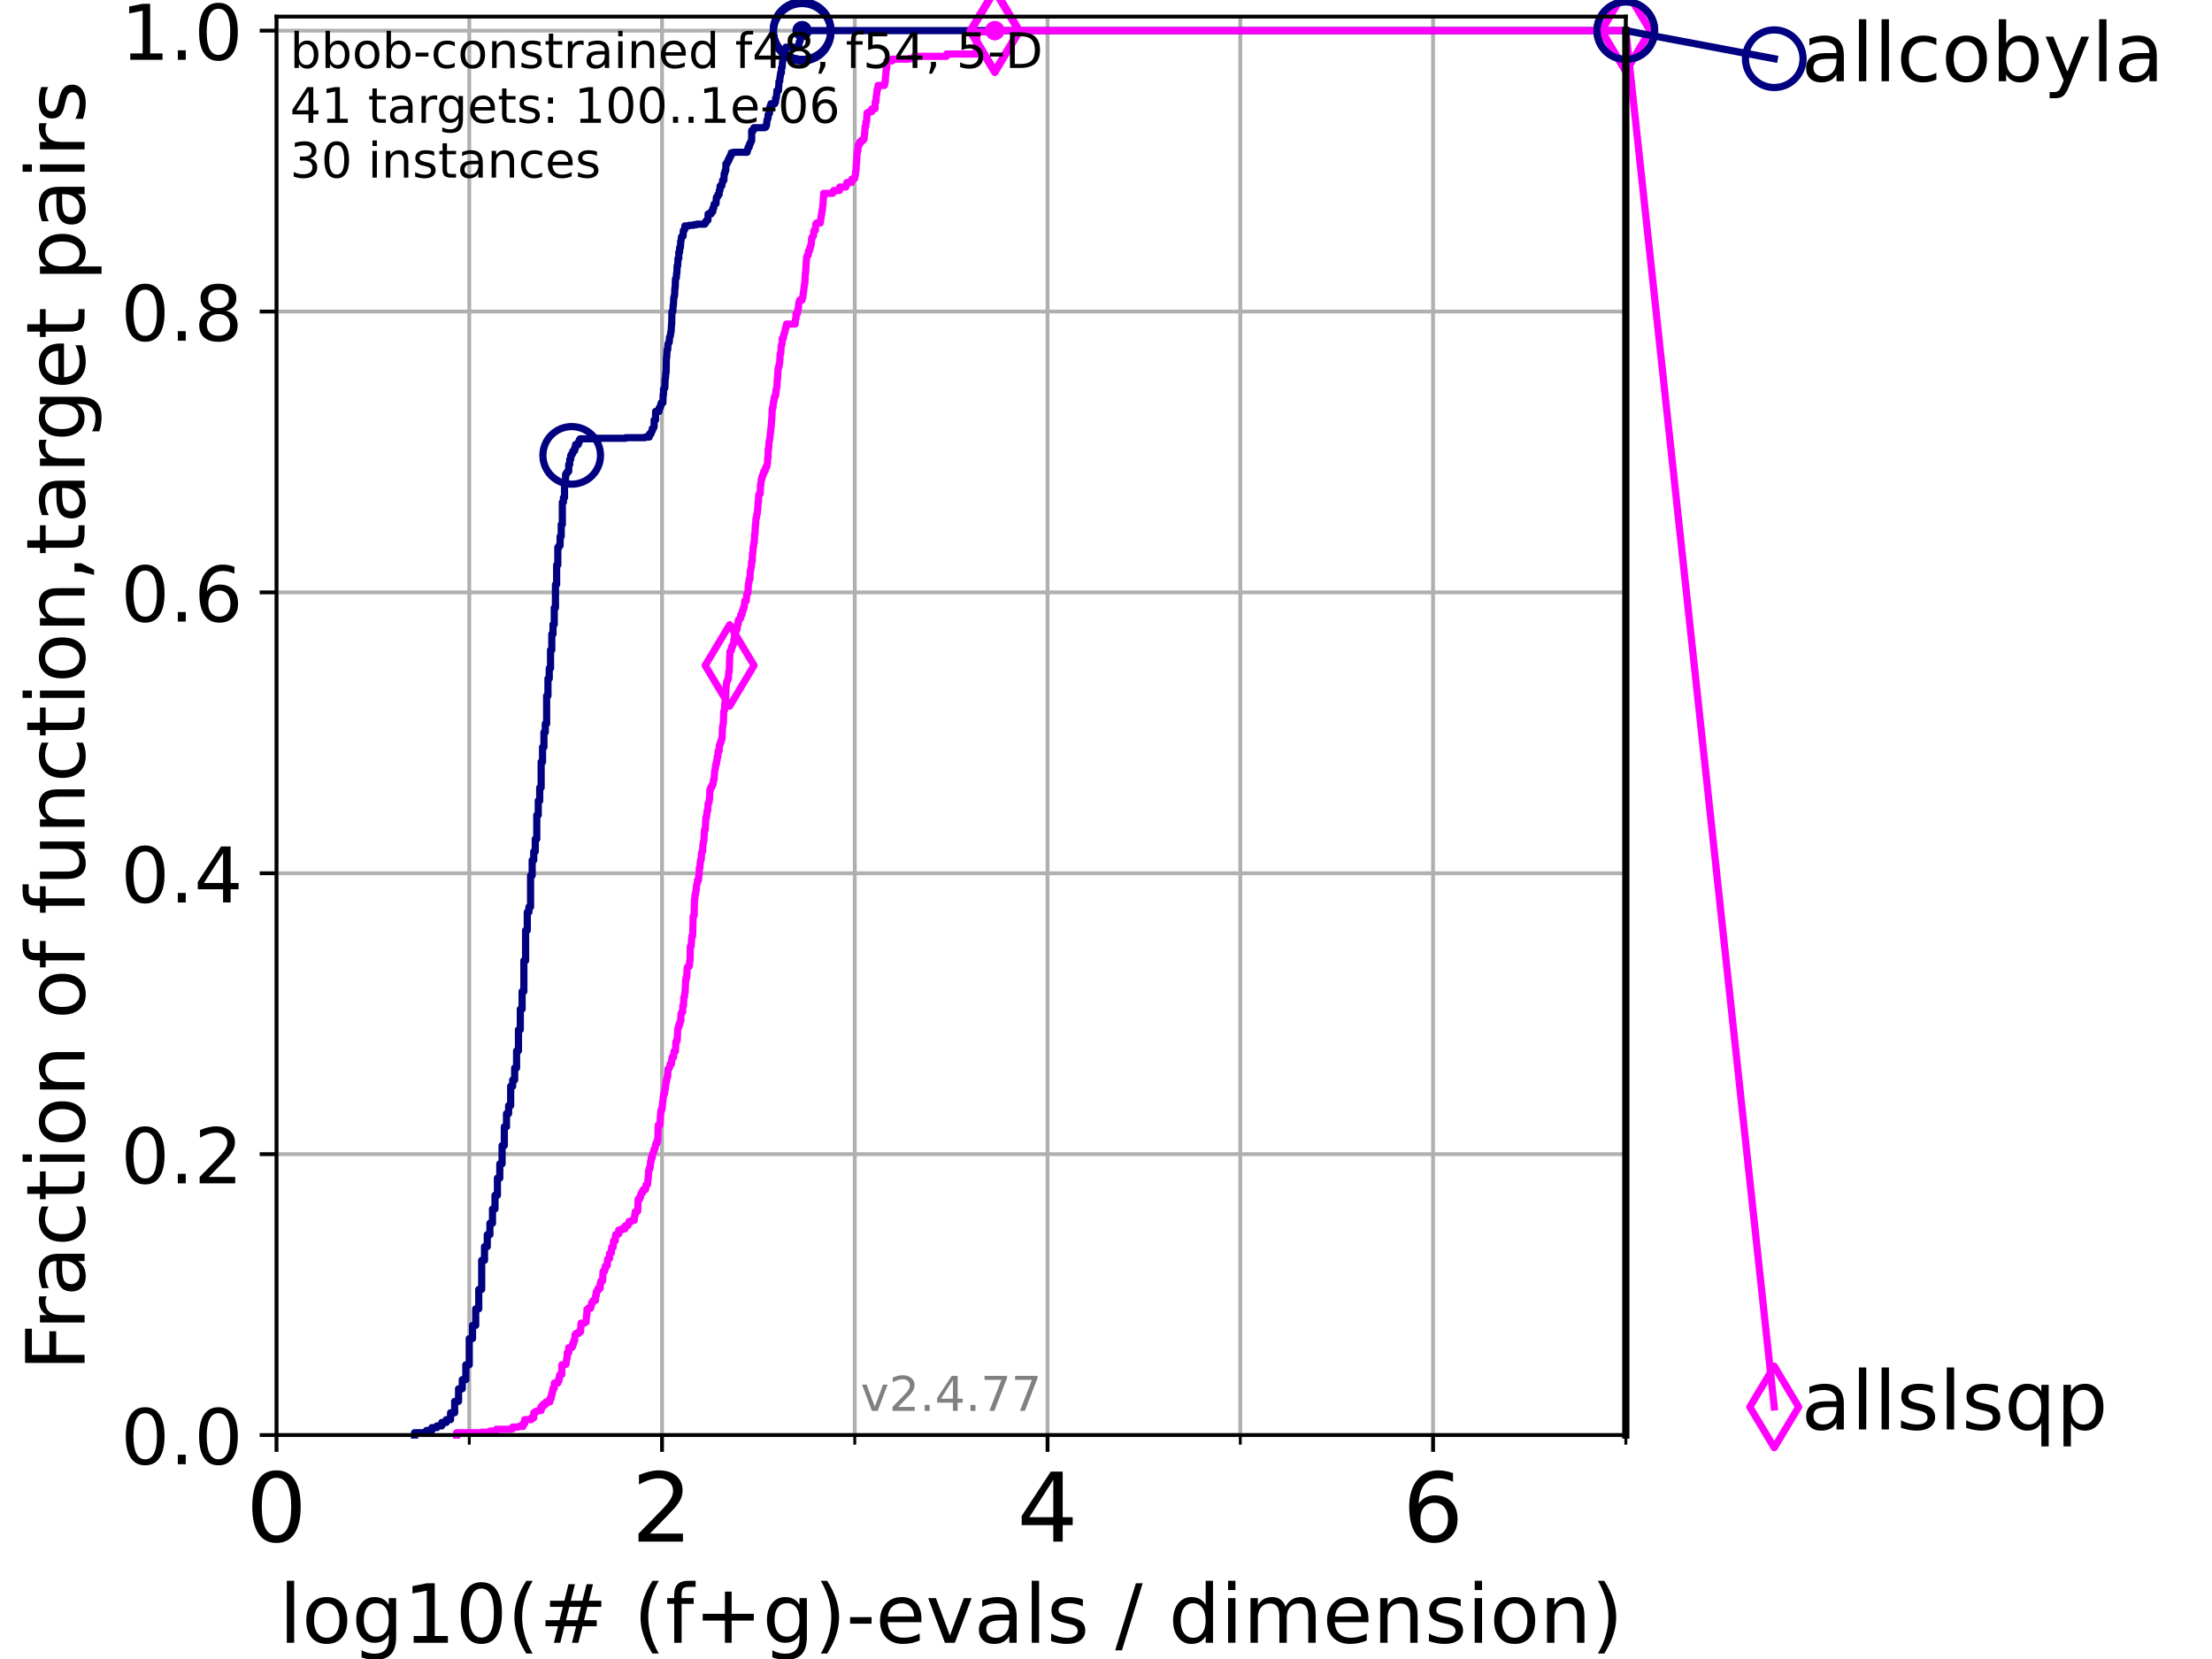 <?xml version="1.0" encoding="utf-8" standalone="no"?>
<!DOCTYPE svg PUBLIC "-//W3C//DTD SVG 1.1//EN"
  "http://www.w3.org/Graphics/SVG/1.1/DTD/svg11.dtd">
<!-- Created with matplotlib (https://matplotlib.org/) -->
<svg height="345.6pt" version="1.1" viewBox="0 0 460.8 345.6" width="460.8pt" xmlns="http://www.w3.org/2000/svg" xmlns:xlink="http://www.w3.org/1999/xlink">
 <defs>
  <style type="text/css">*{stroke-linecap:butt;stroke-linejoin:round;}</style>
 </defs>
 <g id="figure_1">
  <g id="patch_1">
   <path d="M 0 345.6 
L 460.8 345.6 
L 460.8 0 
L 0 0 
z
" style="fill:#ffffff;"/>
  </g>
  <g id="axes_1">
   <g id="patch_2">
    <path d="M 57.6 298.944 
L 338.688 298.944 
L 338.688 3.456 
L 57.6 3.456 
z
" style="fill:#ffffff;"/>
   </g>
   <g id="matplotlib.axis_1">
    <g id="xtick_1">
     <g id="line2d_1">
      <path clip-path="url(#p4af99937b5)" d="M 57.6 298.944 
L 57.6 3.456 
" style="fill:none;stroke:#b0b0b0;stroke-linecap:square;stroke-width:0.8;"/>
     </g>
     <g id="line2d_2">
      <defs>
       <path d="M 0 0 
L 0 3.5 
" id="m94e36f1023" style="stroke:#000000;stroke-width:0.8;"/>
      </defs>
      <g>
       <use style="stroke:#000000;stroke-width:0.8;" x="57.6" xlink:href="#m94e36f1023" y="298.944"/>
      </g>
     </g>
     <g id="text_1">
      <!-- 0 -->
      <g transform="translate(51.237 321.141)scale(0.2 -0.2)">
       <defs>
        <path d="M 31.781 66.406 
Q 24.172 66.406 20.328 58.906 
Q 16.5 51.422 16.5 36.375 
Q 16.5 21.391 20.328 13.891 
Q 24.172 6.391 31.781 6.391 
Q 39.453 6.391 43.281 13.891 
Q 47.125 21.391 47.125 36.375 
Q 47.125 51.422 43.281 58.906 
Q 39.453 66.406 31.781 66.406 
z
M 31.781 74.219 
Q 44.047 74.219 50.516 64.516 
Q 56.984 54.828 56.984 36.375 
Q 56.984 17.969 50.516 8.266 
Q 44.047 -1.422 31.781 -1.422 
Q 19.531 -1.422 13.062 8.266 
Q 6.594 17.969 6.594 36.375 
Q 6.594 54.828 13.062 64.516 
Q 19.531 74.219 31.781 74.219 
z
" id="DejaVuSans-48"/>
       </defs>
       <use xlink:href="#DejaVuSans-48"/>
      </g>
     </g>
    </g>
    <g id="xtick_2">
     <g id="line2d_3">
      <path clip-path="url(#p4af99937b5)" d="M 137.911 298.944 
L 137.911 3.456 
" style="fill:none;stroke:#b0b0b0;stroke-linecap:square;stroke-width:0.8;"/>
     </g>
     <g id="line2d_4">
      <g>
       <use style="stroke:#000000;stroke-width:0.8;" x="137.911" xlink:href="#m94e36f1023" y="298.944"/>
      </g>
     </g>
     <g id="text_2">
      <!-- 2 -->
      <g transform="translate(131.548 321.141)scale(0.2 -0.2)">
       <defs>
        <path d="M 19.188 8.297 
L 53.609 8.297 
L 53.609 0 
L 7.328 0 
L 7.328 8.297 
Q 12.938 14.109 22.625 23.891 
Q 32.328 33.688 34.812 36.531 
Q 39.547 41.844 41.422 45.531 
Q 43.312 49.219 43.312 52.781 
Q 43.312 58.594 39.234 62.25 
Q 35.156 65.922 28.609 65.922 
Q 23.969 65.922 18.812 64.312 
Q 13.672 62.703 7.812 59.422 
L 7.812 69.391 
Q 13.766 71.781 18.938 73 
Q 24.125 74.219 28.422 74.219 
Q 39.75 74.219 46.484 68.547 
Q 53.219 62.891 53.219 53.422 
Q 53.219 48.922 51.531 44.891 
Q 49.859 40.875 45.406 35.406 
Q 44.188 33.984 37.641 27.219 
Q 31.109 20.453 19.188 8.297 
z
" id="DejaVuSans-50"/>
       </defs>
       <use xlink:href="#DejaVuSans-50"/>
      </g>
     </g>
    </g>
    <g id="xtick_3">
     <g id="line2d_5">
      <path clip-path="url(#p4af99937b5)" d="M 218.222 298.944 
L 218.222 3.456 
" style="fill:none;stroke:#b0b0b0;stroke-linecap:square;stroke-width:0.8;"/>
     </g>
     <g id="line2d_6">
      <g>
       <use style="stroke:#000000;stroke-width:0.8;" x="218.222" xlink:href="#m94e36f1023" y="298.944"/>
      </g>
     </g>
     <g id="text_3">
      <!-- 4 -->
      <g transform="translate(211.859 321.141)scale(0.2 -0.2)">
       <defs>
        <path d="M 37.797 64.312 
L 12.891 25.391 
L 37.797 25.391 
z
M 35.203 72.906 
L 47.609 72.906 
L 47.609 25.391 
L 58.016 25.391 
L 58.016 17.188 
L 47.609 17.188 
L 47.609 0 
L 37.797 0 
L 37.797 17.188 
L 4.891 17.188 
L 4.891 26.703 
z
" id="DejaVuSans-52"/>
       </defs>
       <use xlink:href="#DejaVuSans-52"/>
      </g>
     </g>
    </g>
    <g id="xtick_4">
     <g id="line2d_7">
      <path clip-path="url(#p4af99937b5)" d="M 298.533 298.944 
L 298.533 3.456 
" style="fill:none;stroke:#b0b0b0;stroke-linecap:square;stroke-width:0.8;"/>
     </g>
     <g id="line2d_8">
      <g>
       <use style="stroke:#000000;stroke-width:0.8;" x="298.533" xlink:href="#m94e36f1023" y="298.944"/>
      </g>
     </g>
     <g id="text_4">
      <!-- 6 -->
      <g transform="translate(292.17 321.141)scale(0.2 -0.2)">
       <defs>
        <path d="M 33.016 40.375 
Q 26.375 40.375 22.484 35.828 
Q 18.609 31.297 18.609 23.391 
Q 18.609 15.531 22.484 10.953 
Q 26.375 6.391 33.016 6.391 
Q 39.656 6.391 43.531 10.953 
Q 47.406 15.531 47.406 23.391 
Q 47.406 31.297 43.531 35.828 
Q 39.656 40.375 33.016 40.375 
z
M 52.594 71.297 
L 52.594 62.312 
Q 48.875 64.062 45.094 64.984 
Q 41.312 65.922 37.594 65.922 
Q 27.828 65.922 22.672 59.328 
Q 17.531 52.734 16.797 39.406 
Q 19.672 43.656 24.016 45.922 
Q 28.375 48.188 33.594 48.188 
Q 44.578 48.188 50.953 41.516 
Q 57.328 34.859 57.328 23.391 
Q 57.328 12.156 50.688 5.359 
Q 44.047 -1.422 33.016 -1.422 
Q 20.359 -1.422 13.672 8.266 
Q 6.984 17.969 6.984 36.375 
Q 6.984 53.656 15.188 63.938 
Q 23.391 74.219 37.203 74.219 
Q 40.922 74.219 44.703 73.484 
Q 48.484 72.75 52.594 71.297 
z
" id="DejaVuSans-54"/>
       </defs>
       <use xlink:href="#DejaVuSans-54"/>
      </g>
     </g>
    </g>
    <g id="xtick_5">
     <g id="line2d_9">
      <path clip-path="url(#p4af99937b5)" d="M 97.755 298.944 
L 97.755 3.456 
" style="fill:none;stroke:#b0b0b0;stroke-linecap:square;stroke-width:0.8;"/>
     </g>
     <g id="line2d_10">
      <defs>
       <path d="M 0 0 
L 0 2 
" id="mc42cc291c5" style="stroke:#000000;stroke-width:0.6;"/>
      </defs>
      <g>
       <use style="stroke:#000000;stroke-width:0.6;" x="97.755" xlink:href="#mc42cc291c5" y="298.944"/>
      </g>
     </g>
    </g>
    <g id="xtick_6">
     <g id="line2d_11">
      <path clip-path="url(#p4af99937b5)" d="M 178.066 298.944 
L 178.066 3.456 
" style="fill:none;stroke:#b0b0b0;stroke-linecap:square;stroke-width:0.8;"/>
     </g>
     <g id="line2d_12">
      <g>
       <use style="stroke:#000000;stroke-width:0.6;" x="178.066" xlink:href="#mc42cc291c5" y="298.944"/>
      </g>
     </g>
    </g>
    <g id="xtick_7">
     <g id="line2d_13">
      <path clip-path="url(#p4af99937b5)" d="M 258.377 298.944 
L 258.377 3.456 
" style="fill:none;stroke:#b0b0b0;stroke-linecap:square;stroke-width:0.8;"/>
     </g>
     <g id="line2d_14">
      <g>
       <use style="stroke:#000000;stroke-width:0.6;" x="258.377" xlink:href="#mc42cc291c5" y="298.944"/>
      </g>
     </g>
    </g>
    <g id="xtick_8">
     <g id="line2d_15">
      <path clip-path="url(#p4af99937b5)" d="M 338.688 298.944 
L 338.688 3.456 
" style="fill:none;stroke:#b0b0b0;stroke-linecap:square;stroke-width:0.8;"/>
     </g>
     <g id="line2d_16">
      <g>
       <use style="stroke:#000000;stroke-width:0.6;" x="338.688" xlink:href="#mc42cc291c5" y="298.944"/>
      </g>
     </g>
    </g>
    <g id="text_5">
     <!-- log10(# (f+g)-evals / dimension) -->
     <g transform="translate(58.145 342.218)scale(0.17 -0.17)">
      <defs>
       <path d="M 9.422 75.984 
L 18.406 75.984 
L 18.406 0 
L 9.422 0 
z
" id="DejaVuSans-108"/>
       <path d="M 30.609 48.391 
Q 23.391 48.391 19.188 42.75 
Q 14.984 37.109 14.984 27.297 
Q 14.984 17.484 19.156 11.844 
Q 23.344 6.203 30.609 6.203 
Q 37.797 6.203 41.984 11.859 
Q 46.188 17.531 46.188 27.297 
Q 46.188 37.016 41.984 42.703 
Q 37.797 48.391 30.609 48.391 
z
M 30.609 56 
Q 42.328 56 49.016 48.375 
Q 55.719 40.766 55.719 27.297 
Q 55.719 13.875 49.016 6.219 
Q 42.328 -1.422 30.609 -1.422 
Q 18.844 -1.422 12.172 6.219 
Q 5.516 13.875 5.516 27.297 
Q 5.516 40.766 12.172 48.375 
Q 18.844 56 30.609 56 
z
" id="DejaVuSans-111"/>
       <path d="M 45.406 27.984 
Q 45.406 37.75 41.375 43.109 
Q 37.359 48.484 30.078 48.484 
Q 22.859 48.484 18.828 43.109 
Q 14.797 37.75 14.797 27.984 
Q 14.797 18.266 18.828 12.891 
Q 22.859 7.516 30.078 7.516 
Q 37.359 7.516 41.375 12.891 
Q 45.406 18.266 45.406 27.984 
z
M 54.391 6.781 
Q 54.391 -7.172 48.188 -13.984 
Q 42 -20.797 29.203 -20.797 
Q 24.469 -20.797 20.266 -20.094 
Q 16.062 -19.391 12.109 -17.922 
L 12.109 -9.188 
Q 16.062 -11.328 19.922 -12.344 
Q 23.781 -13.375 27.781 -13.375 
Q 36.625 -13.375 41.016 -8.766 
Q 45.406 -4.156 45.406 5.172 
L 45.406 9.625 
Q 42.625 4.781 38.281 2.391 
Q 33.938 0 27.875 0 
Q 17.828 0 11.672 7.656 
Q 5.516 15.328 5.516 27.984 
Q 5.516 40.672 11.672 48.328 
Q 17.828 56 27.875 56 
Q 33.938 56 38.281 53.609 
Q 42.625 51.219 45.406 46.391 
L 45.406 54.688 
L 54.391 54.688 
z
" id="DejaVuSans-103"/>
       <path d="M 12.406 8.297 
L 28.516 8.297 
L 28.516 63.922 
L 10.984 60.406 
L 10.984 69.391 
L 28.422 72.906 
L 38.281 72.906 
L 38.281 8.297 
L 54.391 8.297 
L 54.391 0 
L 12.406 0 
z
" id="DejaVuSans-49"/>
       <path d="M 31 75.875 
Q 24.469 64.656 21.281 53.656 
Q 18.109 42.672 18.109 31.391 
Q 18.109 20.125 21.312 9.062 
Q 24.516 -2 31 -13.188 
L 23.188 -13.188 
Q 15.875 -1.703 12.234 9.375 
Q 8.594 20.453 8.594 31.391 
Q 8.594 42.281 12.203 53.312 
Q 15.828 64.359 23.188 75.875 
z
" id="DejaVuSans-40"/>
       <path d="M 51.125 44 
L 36.922 44 
L 32.812 27.688 
L 47.125 27.688 
z
M 43.797 71.781 
L 38.719 51.516 
L 52.984 51.516 
L 58.109 71.781 
L 65.922 71.781 
L 60.891 51.516 
L 76.125 51.516 
L 76.125 44 
L 58.984 44 
L 54.984 27.688 
L 70.516 27.688 
L 70.516 20.219 
L 53.078 20.219 
L 48 0 
L 40.188 0 
L 45.219 20.219 
L 30.906 20.219 
L 25.875 0 
L 18.016 0 
L 23.094 20.219 
L 7.719 20.219 
L 7.719 27.688 
L 24.906 27.688 
L 29 44 
L 13.281 44 
L 13.281 51.516 
L 30.906 51.516 
L 35.891 71.781 
z
" id="DejaVuSans-35"/>
       <path id="DejaVuSans-32"/>
       <path d="M 37.109 75.984 
L 37.109 68.5 
L 28.516 68.5 
Q 23.688 68.5 21.797 66.547 
Q 19.922 64.594 19.922 59.516 
L 19.922 54.688 
L 34.719 54.688 
L 34.719 47.703 
L 19.922 47.703 
L 19.922 0 
L 10.891 0 
L 10.891 47.703 
L 2.297 47.703 
L 2.297 54.688 
L 10.891 54.688 
L 10.891 58.5 
Q 10.891 67.625 15.141 71.797 
Q 19.391 75.984 28.609 75.984 
z
" id="DejaVuSans-102"/>
       <path d="M 46 62.703 
L 46 35.5 
L 73.188 35.5 
L 73.188 27.203 
L 46 27.203 
L 46 0 
L 37.797 0 
L 37.797 27.203 
L 10.594 27.203 
L 10.594 35.5 
L 37.797 35.5 
L 37.797 62.703 
z
" id="DejaVuSans-43"/>
       <path d="M 8.016 75.875 
L 15.828 75.875 
Q 23.141 64.359 26.781 53.312 
Q 30.422 42.281 30.422 31.391 
Q 30.422 20.453 26.781 9.375 
Q 23.141 -1.703 15.828 -13.188 
L 8.016 -13.188 
Q 14.5 -2 17.703 9.062 
Q 20.906 20.125 20.906 31.391 
Q 20.906 42.672 17.703 53.656 
Q 14.5 64.656 8.016 75.875 
z
" id="DejaVuSans-41"/>
       <path d="M 4.891 31.391 
L 31.203 31.391 
L 31.203 23.391 
L 4.891 23.391 
z
" id="DejaVuSans-45"/>
       <path d="M 56.203 29.594 
L 56.203 25.203 
L 14.891 25.203 
Q 15.484 15.922 20.484 11.062 
Q 25.484 6.203 34.422 6.203 
Q 39.594 6.203 44.453 7.469 
Q 49.312 8.734 54.109 11.281 
L 54.109 2.781 
Q 49.266 0.734 44.188 -0.344 
Q 39.109 -1.422 33.891 -1.422 
Q 20.797 -1.422 13.156 6.188 
Q 5.516 13.812 5.516 26.812 
Q 5.516 40.234 12.766 48.109 
Q 20.016 56 32.328 56 
Q 43.359 56 49.781 48.891 
Q 56.203 41.797 56.203 29.594 
z
M 47.219 32.234 
Q 47.125 39.594 43.094 43.984 
Q 39.062 48.391 32.422 48.391 
Q 24.906 48.391 20.391 44.141 
Q 15.875 39.891 15.188 32.172 
z
" id="DejaVuSans-101"/>
       <path d="M 2.984 54.688 
L 12.5 54.688 
L 29.594 8.797 
L 46.688 54.688 
L 56.203 54.688 
L 35.688 0 
L 23.484 0 
z
" id="DejaVuSans-118"/>
       <path d="M 34.281 27.484 
Q 23.391 27.484 19.188 25 
Q 14.984 22.516 14.984 16.5 
Q 14.984 11.719 18.141 8.906 
Q 21.297 6.109 26.703 6.109 
Q 34.188 6.109 38.703 11.406 
Q 43.219 16.703 43.219 25.484 
L 43.219 27.484 
z
M 52.203 31.203 
L 52.203 0 
L 43.219 0 
L 43.219 8.297 
Q 40.141 3.328 35.547 0.953 
Q 30.953 -1.422 24.312 -1.422 
Q 15.922 -1.422 10.953 3.297 
Q 6 8.016 6 15.922 
Q 6 25.141 12.172 29.828 
Q 18.359 34.516 30.609 34.516 
L 43.219 34.516 
L 43.219 35.406 
Q 43.219 41.609 39.141 45 
Q 35.062 48.391 27.688 48.391 
Q 23 48.391 18.547 47.266 
Q 14.109 46.141 10.016 43.891 
L 10.016 52.203 
Q 14.938 54.109 19.578 55.047 
Q 24.219 56 28.609 56 
Q 40.484 56 46.344 49.844 
Q 52.203 43.703 52.203 31.203 
z
" id="DejaVuSans-97"/>
       <path d="M 44.281 53.078 
L 44.281 44.578 
Q 40.484 46.531 36.375 47.5 
Q 32.281 48.484 27.875 48.484 
Q 21.188 48.484 17.844 46.438 
Q 14.5 44.391 14.5 40.281 
Q 14.5 37.156 16.891 35.375 
Q 19.281 33.594 26.516 31.984 
L 29.594 31.297 
Q 39.156 29.25 43.188 25.516 
Q 47.219 21.781 47.219 15.094 
Q 47.219 7.469 41.188 3.016 
Q 35.156 -1.422 24.609 -1.422 
Q 20.219 -1.422 15.453 -0.562 
Q 10.688 0.297 5.422 2 
L 5.422 11.281 
Q 10.406 8.688 15.234 7.391 
Q 20.062 6.109 24.812 6.109 
Q 31.156 6.109 34.562 8.281 
Q 37.984 10.453 37.984 14.406 
Q 37.984 18.062 35.516 20.016 
Q 33.062 21.969 24.703 23.781 
L 21.578 24.516 
Q 13.234 26.266 9.516 29.906 
Q 5.812 33.547 5.812 39.891 
Q 5.812 47.609 11.281 51.797 
Q 16.75 56 26.812 56 
Q 31.781 56 36.172 55.266 
Q 40.578 54.547 44.281 53.078 
z
" id="DejaVuSans-115"/>
       <path d="M 25.391 72.906 
L 33.688 72.906 
L 8.297 -9.281 
L 0 -9.281 
z
" id="DejaVuSans-47"/>
       <path d="M 45.406 46.391 
L 45.406 75.984 
L 54.391 75.984 
L 54.391 0 
L 45.406 0 
L 45.406 8.203 
Q 42.578 3.328 38.25 0.953 
Q 33.938 -1.422 27.875 -1.422 
Q 17.969 -1.422 11.734 6.484 
Q 5.516 14.406 5.516 27.297 
Q 5.516 40.188 11.734 48.094 
Q 17.969 56 27.875 56 
Q 33.938 56 38.25 53.625 
Q 42.578 51.266 45.406 46.391 
z
M 14.797 27.297 
Q 14.797 17.391 18.875 11.75 
Q 22.953 6.109 30.078 6.109 
Q 37.203 6.109 41.297 11.75 
Q 45.406 17.391 45.406 27.297 
Q 45.406 37.203 41.297 42.844 
Q 37.203 48.484 30.078 48.484 
Q 22.953 48.484 18.875 42.844 
Q 14.797 37.203 14.797 27.297 
z
" id="DejaVuSans-100"/>
       <path d="M 9.422 54.688 
L 18.406 54.688 
L 18.406 0 
L 9.422 0 
z
M 9.422 75.984 
L 18.406 75.984 
L 18.406 64.594 
L 9.422 64.594 
z
" id="DejaVuSans-105"/>
       <path d="M 52 44.188 
Q 55.375 50.25 60.062 53.125 
Q 64.75 56 71.094 56 
Q 79.641 56 84.281 50.016 
Q 88.922 44.047 88.922 33.016 
L 88.922 0 
L 79.891 0 
L 79.891 32.719 
Q 79.891 40.578 77.094 44.375 
Q 74.312 48.188 68.609 48.188 
Q 61.625 48.188 57.562 43.547 
Q 53.516 38.922 53.516 30.906 
L 53.516 0 
L 44.484 0 
L 44.484 32.719 
Q 44.484 40.625 41.703 44.406 
Q 38.922 48.188 33.109 48.188 
Q 26.219 48.188 22.156 43.531 
Q 18.109 38.875 18.109 30.906 
L 18.109 0 
L 9.078 0 
L 9.078 54.688 
L 18.109 54.688 
L 18.109 46.188 
Q 21.188 51.219 25.484 53.609 
Q 29.781 56 35.688 56 
Q 41.656 56 45.828 52.969 
Q 50 49.953 52 44.188 
z
" id="DejaVuSans-109"/>
       <path d="M 54.891 33.016 
L 54.891 0 
L 45.906 0 
L 45.906 32.719 
Q 45.906 40.484 42.875 44.328 
Q 39.844 48.188 33.797 48.188 
Q 26.516 48.188 22.312 43.547 
Q 18.109 38.922 18.109 30.906 
L 18.109 0 
L 9.078 0 
L 9.078 54.688 
L 18.109 54.688 
L 18.109 46.188 
Q 21.344 51.125 25.703 53.562 
Q 30.078 56 35.797 56 
Q 45.219 56 50.047 50.172 
Q 54.891 44.344 54.891 33.016 
z
" id="DejaVuSans-110"/>
      </defs>
      <use xlink:href="#DejaVuSans-108"/>
      <use x="27.783" xlink:href="#DejaVuSans-111"/>
      <use x="88.965" xlink:href="#DejaVuSans-103"/>
      <use x="152.441" xlink:href="#DejaVuSans-49"/>
      <use x="216.064" xlink:href="#DejaVuSans-48"/>
      <use x="279.688" xlink:href="#DejaVuSans-40"/>
      <use x="318.701" xlink:href="#DejaVuSans-35"/>
      <use x="402.49" xlink:href="#DejaVuSans-32"/>
      <use x="434.277" xlink:href="#DejaVuSans-40"/>
      <use x="473.291" xlink:href="#DejaVuSans-102"/>
      <use x="508.496" xlink:href="#DejaVuSans-43"/>
      <use x="592.285" xlink:href="#DejaVuSans-103"/>
      <use x="655.762" xlink:href="#DejaVuSans-41"/>
      <use x="694.775" xlink:href="#DejaVuSans-45"/>
      <use x="730.859" xlink:href="#DejaVuSans-101"/>
      <use x="792.383" xlink:href="#DejaVuSans-118"/>
      <use x="851.562" xlink:href="#DejaVuSans-97"/>
      <use x="912.842" xlink:href="#DejaVuSans-108"/>
      <use x="940.625" xlink:href="#DejaVuSans-115"/>
      <use x="992.725" xlink:href="#DejaVuSans-32"/>
      <use x="1024.512" xlink:href="#DejaVuSans-47"/>
      <use x="1058.203" xlink:href="#DejaVuSans-32"/>
      <use x="1089.99" xlink:href="#DejaVuSans-100"/>
      <use x="1153.467" xlink:href="#DejaVuSans-105"/>
      <use x="1181.25" xlink:href="#DejaVuSans-109"/>
      <use x="1278.662" xlink:href="#DejaVuSans-101"/>
      <use x="1340.186" xlink:href="#DejaVuSans-110"/>
      <use x="1403.564" xlink:href="#DejaVuSans-115"/>
      <use x="1455.664" xlink:href="#DejaVuSans-105"/>
      <use x="1483.447" xlink:href="#DejaVuSans-111"/>
      <use x="1544.629" xlink:href="#DejaVuSans-110"/>
      <use x="1608.008" xlink:href="#DejaVuSans-41"/>
     </g>
    </g>
   </g>
   <g id="matplotlib.axis_2">
    <g id="ytick_1">
     <g id="line2d_17">
      <path clip-path="url(#p4af99937b5)" d="M 57.6 298.944 
L 338.688 298.944 
" style="fill:none;stroke:#b0b0b0;stroke-linecap:square;stroke-width:0.8;"/>
     </g>
     <g id="line2d_18">
      <defs>
       <path d="M 0 0 
L -3.5 0 
" id="m10e0b65dea" style="stroke:#000000;stroke-width:0.8;"/>
      </defs>
      <g>
       <use style="stroke:#000000;stroke-width:0.8;" x="57.6" xlink:href="#m10e0b65dea" y="298.944"/>
      </g>
     </g>
     <g id="text_6">
      <!-- 0.0 -->
      <g transform="translate(25.155 305.023)scale(0.16 -0.16)">
       <defs>
        <path d="M 10.688 12.406 
L 21 12.406 
L 21 0 
L 10.688 0 
z
" id="DejaVuSans-46"/>
       </defs>
       <use xlink:href="#DejaVuSans-48"/>
       <use x="63.623" xlink:href="#DejaVuSans-46"/>
       <use x="95.41" xlink:href="#DejaVuSans-48"/>
      </g>
     </g>
    </g>
    <g id="ytick_2">
     <g id="line2d_19">
      <path clip-path="url(#p4af99937b5)" d="M 57.6 240.432 
L 338.688 240.432 
" style="fill:none;stroke:#b0b0b0;stroke-linecap:square;stroke-width:0.8;"/>
     </g>
     <g id="line2d_20">
      <g>
       <use style="stroke:#000000;stroke-width:0.8;" x="57.6" xlink:href="#m10e0b65dea" y="240.432"/>
      </g>
     </g>
     <g id="text_7">
      <!-- 0.2 -->
      <g transform="translate(25.155 246.51)scale(0.16 -0.16)">
       <use xlink:href="#DejaVuSans-48"/>
       <use x="63.623" xlink:href="#DejaVuSans-46"/>
       <use x="95.41" xlink:href="#DejaVuSans-50"/>
      </g>
     </g>
    </g>
    <g id="ytick_3">
     <g id="line2d_21">
      <path clip-path="url(#p4af99937b5)" d="M 57.6 181.919 
L 338.688 181.919 
" style="fill:none;stroke:#b0b0b0;stroke-linecap:square;stroke-width:0.8;"/>
     </g>
     <g id="line2d_22">
      <g>
       <use style="stroke:#000000;stroke-width:0.8;" x="57.6" xlink:href="#m10e0b65dea" y="181.919"/>
      </g>
     </g>
     <g id="text_8">
      <!-- 0.4 -->
      <g transform="translate(25.155 187.998)scale(0.16 -0.16)">
       <use xlink:href="#DejaVuSans-48"/>
       <use x="63.623" xlink:href="#DejaVuSans-46"/>
       <use x="95.41" xlink:href="#DejaVuSans-52"/>
      </g>
     </g>
    </g>
    <g id="ytick_4">
     <g id="line2d_23">
      <path clip-path="url(#p4af99937b5)" d="M 57.6 123.407 
L 338.688 123.407 
" style="fill:none;stroke:#b0b0b0;stroke-linecap:square;stroke-width:0.8;"/>
     </g>
     <g id="line2d_24">
      <g>
       <use style="stroke:#000000;stroke-width:0.8;" x="57.6" xlink:href="#m10e0b65dea" y="123.407"/>
      </g>
     </g>
     <g id="text_9">
      <!-- 0.6 -->
      <g transform="translate(25.155 129.485)scale(0.16 -0.16)">
       <use xlink:href="#DejaVuSans-48"/>
       <use x="63.623" xlink:href="#DejaVuSans-46"/>
       <use x="95.41" xlink:href="#DejaVuSans-54"/>
      </g>
     </g>
    </g>
    <g id="ytick_5">
     <g id="line2d_25">
      <path clip-path="url(#p4af99937b5)" d="M 57.6 64.894 
L 338.688 64.894 
" style="fill:none;stroke:#b0b0b0;stroke-linecap:square;stroke-width:0.8;"/>
     </g>
     <g id="line2d_26">
      <g>
       <use style="stroke:#000000;stroke-width:0.8;" x="57.6" xlink:href="#m10e0b65dea" y="64.894"/>
      </g>
     </g>
     <g id="text_10">
      <!-- 0.8 -->
      <g transform="translate(25.155 70.973)scale(0.16 -0.16)">
       <defs>
        <path d="M 31.781 34.625 
Q 24.75 34.625 20.719 30.859 
Q 16.703 27.094 16.703 20.516 
Q 16.703 13.922 20.719 10.156 
Q 24.75 6.391 31.781 6.391 
Q 38.812 6.391 42.859 10.172 
Q 46.922 13.969 46.922 20.516 
Q 46.922 27.094 42.891 30.859 
Q 38.875 34.625 31.781 34.625 
z
M 21.922 38.812 
Q 15.578 40.375 12.031 44.719 
Q 8.5 49.078 8.5 55.328 
Q 8.5 64.062 14.719 69.141 
Q 20.953 74.219 31.781 74.219 
Q 42.672 74.219 48.875 69.141 
Q 55.078 64.062 55.078 55.328 
Q 55.078 49.078 51.531 44.719 
Q 48 40.375 41.703 38.812 
Q 48.828 37.156 52.797 32.312 
Q 56.781 27.484 56.781 20.516 
Q 56.781 9.906 50.312 4.234 
Q 43.844 -1.422 31.781 -1.422 
Q 19.734 -1.422 13.25 4.234 
Q 6.781 9.906 6.781 20.516 
Q 6.781 27.484 10.781 32.312 
Q 14.797 37.156 21.922 38.812 
z
M 18.312 54.391 
Q 18.312 48.734 21.844 45.562 
Q 25.391 42.391 31.781 42.391 
Q 38.141 42.391 41.719 45.562 
Q 45.312 48.734 45.312 54.391 
Q 45.312 60.062 41.719 63.234 
Q 38.141 66.406 31.781 66.406 
Q 25.391 66.406 21.844 63.234 
Q 18.312 60.062 18.312 54.391 
z
" id="DejaVuSans-56"/>
       </defs>
       <use xlink:href="#DejaVuSans-48"/>
       <use x="63.623" xlink:href="#DejaVuSans-46"/>
       <use x="95.41" xlink:href="#DejaVuSans-56"/>
      </g>
     </g>
    </g>
    <g id="ytick_6">
     <g id="line2d_27">
      <path clip-path="url(#p4af99937b5)" d="M 57.6 6.382 
L 338.688 6.382 
" style="fill:none;stroke:#b0b0b0;stroke-linecap:square;stroke-width:0.8;"/>
     </g>
     <g id="line2d_28">
      <g>
       <use style="stroke:#000000;stroke-width:0.8;" x="57.6" xlink:href="#m10e0b65dea" y="6.382"/>
      </g>
     </g>
     <g id="text_11">
      <!-- 1.0 -->
      <g transform="translate(25.155 12.46)scale(0.16 -0.16)">
       <use xlink:href="#DejaVuSans-49"/>
       <use x="63.623" xlink:href="#DejaVuSans-46"/>
       <use x="95.41" xlink:href="#DejaVuSans-48"/>
      </g>
     </g>
    </g>
    <g id="text_12">
     <!-- Fraction of function,target pairs -->
     <g transform="translate(17.62 285.585)rotate(-90)scale(0.17 -0.17)">
      <defs>
       <path d="M 9.812 72.906 
L 51.703 72.906 
L 51.703 64.594 
L 19.672 64.594 
L 19.672 43.109 
L 48.578 43.109 
L 48.578 34.812 
L 19.672 34.812 
L 19.672 0 
L 9.812 0 
z
" id="DejaVuSans-70"/>
       <path d="M 41.109 46.297 
Q 39.594 47.172 37.812 47.578 
Q 36.031 48 33.891 48 
Q 26.266 48 22.188 43.047 
Q 18.109 38.094 18.109 28.812 
L 18.109 0 
L 9.078 0 
L 9.078 54.688 
L 18.109 54.688 
L 18.109 46.188 
Q 20.953 51.172 25.484 53.578 
Q 30.031 56 36.531 56 
Q 37.453 56 38.578 55.875 
Q 39.703 55.766 41.062 55.516 
z
" id="DejaVuSans-114"/>
       <path d="M 48.781 52.594 
L 48.781 44.188 
Q 44.969 46.297 41.141 47.344 
Q 37.312 48.391 33.406 48.391 
Q 24.656 48.391 19.812 42.844 
Q 14.984 37.312 14.984 27.297 
Q 14.984 17.281 19.812 11.734 
Q 24.656 6.203 33.406 6.203 
Q 37.312 6.203 41.141 7.25 
Q 44.969 8.297 48.781 10.406 
L 48.781 2.094 
Q 45.016 0.344 40.984 -0.531 
Q 36.969 -1.422 32.422 -1.422 
Q 20.062 -1.422 12.781 6.344 
Q 5.516 14.109 5.516 27.297 
Q 5.516 40.672 12.859 48.328 
Q 20.219 56 33.016 56 
Q 37.156 56 41.109 55.141 
Q 45.062 54.297 48.781 52.594 
z
" id="DejaVuSans-99"/>
       <path d="M 18.312 70.219 
L 18.312 54.688 
L 36.812 54.688 
L 36.812 47.703 
L 18.312 47.703 
L 18.312 18.016 
Q 18.312 11.328 20.141 9.422 
Q 21.969 7.516 27.594 7.516 
L 36.812 7.516 
L 36.812 0 
L 27.594 0 
Q 17.188 0 13.234 3.875 
Q 9.281 7.766 9.281 18.016 
L 9.281 47.703 
L 2.688 47.703 
L 2.688 54.688 
L 9.281 54.688 
L 9.281 70.219 
z
" id="DejaVuSans-116"/>
       <path d="M 8.5 21.578 
L 8.5 54.688 
L 17.484 54.688 
L 17.484 21.922 
Q 17.484 14.156 20.5 10.266 
Q 23.531 6.391 29.594 6.391 
Q 36.859 6.391 41.078 11.031 
Q 45.312 15.672 45.312 23.688 
L 45.312 54.688 
L 54.297 54.688 
L 54.297 0 
L 45.312 0 
L 45.312 8.406 
Q 42.047 3.422 37.719 1 
Q 33.406 -1.422 27.688 -1.422 
Q 18.266 -1.422 13.375 4.438 
Q 8.5 10.297 8.5 21.578 
z
M 31.109 56 
z
" id="DejaVuSans-117"/>
       <path d="M 11.719 12.406 
L 22.016 12.406 
L 22.016 4 
L 14.016 -11.625 
L 7.719 -11.625 
L 11.719 4 
z
" id="DejaVuSans-44"/>
       <path d="M 18.109 8.203 
L 18.109 -20.797 
L 9.078 -20.797 
L 9.078 54.688 
L 18.109 54.688 
L 18.109 46.391 
Q 20.953 51.266 25.266 53.625 
Q 29.594 56 35.594 56 
Q 45.562 56 51.781 48.094 
Q 58.016 40.188 58.016 27.297 
Q 58.016 14.406 51.781 6.484 
Q 45.562 -1.422 35.594 -1.422 
Q 29.594 -1.422 25.266 0.953 
Q 20.953 3.328 18.109 8.203 
z
M 48.688 27.297 
Q 48.688 37.203 44.609 42.844 
Q 40.531 48.484 33.406 48.484 
Q 26.266 48.484 22.188 42.844 
Q 18.109 37.203 18.109 27.297 
Q 18.109 17.391 22.188 11.75 
Q 26.266 6.109 33.406 6.109 
Q 40.531 6.109 44.609 11.75 
Q 48.688 17.391 48.688 27.297 
z
" id="DejaVuSans-112"/>
      </defs>
      <use xlink:href="#DejaVuSans-70"/>
      <use x="50.27" xlink:href="#DejaVuSans-114"/>
      <use x="91.383" xlink:href="#DejaVuSans-97"/>
      <use x="152.662" xlink:href="#DejaVuSans-99"/>
      <use x="207.643" xlink:href="#DejaVuSans-116"/>
      <use x="246.852" xlink:href="#DejaVuSans-105"/>
      <use x="274.635" xlink:href="#DejaVuSans-111"/>
      <use x="335.816" xlink:href="#DejaVuSans-110"/>
      <use x="399.195" xlink:href="#DejaVuSans-32"/>
      <use x="430.982" xlink:href="#DejaVuSans-111"/>
      <use x="492.164" xlink:href="#DejaVuSans-102"/>
      <use x="527.369" xlink:href="#DejaVuSans-32"/>
      <use x="559.156" xlink:href="#DejaVuSans-102"/>
      <use x="594.361" xlink:href="#DejaVuSans-117"/>
      <use x="657.74" xlink:href="#DejaVuSans-110"/>
      <use x="721.119" xlink:href="#DejaVuSans-99"/>
      <use x="776.1" xlink:href="#DejaVuSans-116"/>
      <use x="815.309" xlink:href="#DejaVuSans-105"/>
      <use x="843.092" xlink:href="#DejaVuSans-111"/>
      <use x="904.273" xlink:href="#DejaVuSans-110"/>
      <use x="967.652" xlink:href="#DejaVuSans-44"/>
      <use x="999.439" xlink:href="#DejaVuSans-116"/>
      <use x="1038.648" xlink:href="#DejaVuSans-97"/>
      <use x="1099.928" xlink:href="#DejaVuSans-114"/>
      <use x="1139.291" xlink:href="#DejaVuSans-103"/>
      <use x="1202.768" xlink:href="#DejaVuSans-101"/>
      <use x="1264.291" xlink:href="#DejaVuSans-116"/>
      <use x="1303.5" xlink:href="#DejaVuSans-32"/>
      <use x="1335.287" xlink:href="#DejaVuSans-112"/>
      <use x="1398.764" xlink:href="#DejaVuSans-97"/>
      <use x="1460.043" xlink:href="#DejaVuSans-105"/>
      <use x="1487.826" xlink:href="#DejaVuSans-114"/>
      <use x="1528.939" xlink:href="#DejaVuSans-115"/>
     </g>
    </g>
   </g>
   <g id="line2d_29">
    <defs>
     <path d="M 0 1.5 
C 0.398 1.5 0.779 1.342 1.061 1.061 
C 1.342 0.779 1.5 0.398 1.5 0 
C 1.5 -0.398 1.342 -0.779 1.061 -1.061 
C 0.779 -1.342 0.398 -1.5 0 -1.5 
C -0.398 -1.5 -0.779 -1.342 -1.061 -1.061 
C -1.342 -0.779 -1.5 -0.398 -1.5 0 
C -1.5 0.398 -1.342 0.779 -1.061 1.061 
C -0.779 1.342 -0.398 1.5 0 1.5 
z
" id="m6d0b57cfa7" style="stroke:#000080;"/>
    </defs>
    <g>
     <use style="fill:#000080;stroke:#000080;" x="167.093" xlink:href="#m6d0b57cfa7" y="6.382"/>
     <use style="fill:#000080;stroke:#000080;" x="167.093" xlink:href="#m6d0b57cfa7" y="6.382"/>
    </g>
   </g>
   <g id="line2d_30">
    <path d="M 86.351 298.944 
L 86.351 298.468 
L 88.847 298.468 
L 88.847 297.993 
L 89.973 297.993 
L 89.973 297.398 
L 91.03 297.398 
L 91.03 297.041 
L 92.027 297.041 
L 92.027 296.328 
L 92.969 296.328 
L 92.969 295.733 
L 93.864 295.733 
L 93.864 294.306 
L 94.715 294.306 
L 94.715 291.927 
L 95.526 291.927 
L 95.526 289.311 
L 96.301 289.311 
L 96.301 287.408 
L 97.044 287.408 
L 97.044 284.316 
L 97.755 284.316 
L 97.755 278.845 
L 98.439 278.845 
L 98.439 276.11 
L 99.098 276.11 
L 99.098 272.661 
L 99.732 272.661 
L 99.732 268.617 
L 100.344 268.617 
L 100.344 262.552 
L 100.935 262.552 
L 100.935 259.698 
L 101.507 259.698 
L 101.507 257.2 
L 102.06 257.2 
L 102.06 254.822 
L 102.597 254.822 
L 102.597 251.849 
L 103.118 251.849 
L 103.118 248.994 
L 103.623 248.994 
L 103.623 245.426 
L 104.115 245.426 
L 104.115 242.453 
L 104.592 242.453 
L 104.592 238.648 
L 105.057 238.648 
L 105.057 234.723 
L 105.51 234.723 
L 105.51 231.988 
L 105.952 231.988 
L 105.952 230.323 
L 106.383 230.323 
L 106.383 226.279 
L 106.803 226.279 
L 106.803 224.971 
L 107.213 224.971 
L 107.213 222.473 
L 107.614 222.473 
L 107.614 218.906 
L 108.006 218.906 
L 108.006 214.505 
L 108.389 214.505 
L 108.389 210.224 
L 108.764 210.224 
L 108.764 206.537 
L 109.132 206.537 
L 109.132 200.115 
L 109.491 200.115 
L 109.491 193.812 
L 109.843 193.812 
L 109.843 190.006 
L 110.189 190.006 
L 110.189 188.936 
L 110.527 188.936 
L 110.527 182.395 
L 110.86 182.395 
L 110.86 179.184 
L 111.186 179.184 
L 111.186 177.4 
L 111.506 177.4 
L 111.506 174.783 
L 111.82 174.783 
L 111.82 169.788 
L 112.128 169.788 
L 112.128 166.815 
L 112.432 166.815 
L 112.432 164.08 
L 112.73 164.08 
L 112.73 158.728 
L 113.023 158.728 
L 113.023 155.636 
L 113.311 155.636 
L 113.311 152.544 
L 113.595 152.544 
L 113.595 150.76 
L 113.874 150.76 
L 113.874 144.933 
L 114.148 144.933 
L 114.148 141.365 
L 114.419 141.365 
L 114.419 139.224 
L 114.685 139.224 
L 114.685 135.418 
L 114.947 135.418 
L 114.947 132.088 
L 115.206 132.088 
L 115.206 130.067 
L 115.46 130.067 
L 115.46 126.618 
L 115.711 126.618 
L 115.711 121.742 
L 115.959 121.742 
L 115.959 117.698 
L 116.203 117.698 
L 116.203 114.011 
L 116.443 114.011 
L 116.443 113.654 
L 116.68 113.654 
L 116.68 111.752 
L 116.914 111.752 
L 116.914 109.254 
L 117.145 109.254 
L 117.145 104.616 
L 117.373 104.616 
L 117.373 103.665 
L 117.598 103.665 
L 117.598 100.454 
L 117.821 100.454 
L 117.821 98.789 
L 118.04 98.789 
L 118.04 98.432 
L 118.257 98.432 
L 118.257 98.194 
L 118.471 98.194 
L 118.471 96.767 
L 118.682 96.767 
L 118.682 95.696 
L 118.891 95.696 
L 118.891 94.864 
L 119.097 94.864 
L 119.097 94.507 
L 119.301 94.507 
L 119.301 94.031 
L 119.503 94.031 
L 119.503 93.912 
L 119.702 93.912 
L 119.702 93.318 
L 119.899 93.318 
L 119.899 92.604 
L 120.477 92.604 
L 120.477 92.129 
L 120.666 92.129 
L 120.666 91.653 
L 120.852 91.653 
L 120.852 91.415 
L 124.216 91.415 
L 124.216 91.296 
L 130.345 91.296 
L 130.345 91.177 
L 134.365 91.177 
L 134.365 91.058 
L 135.24 91.058 
L 135.24 90.464 
L 135.562 90.464 
L 135.562 90.107 
L 135.721 90.107 
L 135.8 89.75 
L 135.879 89.75 
L 135.879 89.274 
L 136.112 89.274 
L 136.189 88.918 
L 136.266 88.918 
L 136.266 87.49 
L 136.57 87.49 
L 136.57 85.706 
L 137.308 85.706 
L 137.308 84.993 
L 137.451 84.993 
L 137.451 84.874 
L 137.594 84.874 
L 137.594 84.398 
L 137.736 84.398 
L 137.736 83.923 
L 138.084 83.923 
L 138.153 82.139 
L 138.222 82.139 
L 138.222 81.068 
L 138.358 81.068 
L 138.358 80.83 
L 138.494 80.83 
L 138.561 78.809 
L 138.628 78.809 
L 138.695 77.619 
L 138.762 77.619 
L 138.828 74.408 
L 138.894 74.408 
L 138.96 72.862 
L 139.091 72.862 
L 139.156 71.673 
L 139.221 71.673 
L 139.285 71.316 
L 139.414 71.316 
L 139.478 70.246 
L 139.541 70.246 
L 139.605 69.889 
L 139.668 69.889 
L 139.731 69.175 
L 139.794 69.175 
L 139.887 67.629 
L 139.918 67.629 
L 139.98 64.894 
L 140.165 64.894 
L 140.226 63.586 
L 140.287 63.586 
L 140.348 62.04 
L 140.409 62.04 
L 140.469 61.564 
L 140.529 61.564 
L 140.589 60.018 
L 140.649 60.018 
L 140.708 58.115 
L 140.768 58.115 
L 140.827 57.877 
L 140.886 57.877 
L 140.944 56.926 
L 141.003 56.926 
L 141.061 55.38 
L 141.177 55.38 
L 141.235 53.834 
L 141.407 53.834 
L 141.407 52.526 
L 141.578 52.526 
L 141.578 51.574 
L 141.746 51.574 
L 141.802 50.266 
L 141.858 50.266 
L 141.969 49.315 
L 142.079 49.315 
L 142.079 49.196 
L 142.297 49.196 
L 142.352 48.006 
L 142.459 48.006 
L 142.459 47.887 
L 142.62 47.887 
L 142.673 47.055 
L 143.528 47.055 
L 143.528 46.936 
L 144.463 46.936 
L 144.463 46.817 
L 145.121 46.817 
L 145.121 46.698 
L 146.812 46.698 
L 146.812 46.46 
L 147 46.46 
L 147.02 46.104 
L 147.226 46.104 
L 147.226 45.866 
L 147.47 45.866 
L 147.51 44.557 
L 148.142 44.557 
L 148.142 44.082 
L 148.488 44.082 
L 148.488 43.368 
L 148.677 43.368 
L 148.752 42.536 
L 149.012 42.536 
L 149.012 42.417 
L 149.159 42.417 
L 149.232 41.109 
L 149.378 41.109 
L 149.378 40.99 
L 149.504 40.99 
L 149.557 40.514 
L 149.806 40.514 
L 149.841 39.681 
L 149.981 39.681 
L 150.016 38.73 
L 150.361 38.73 
L 150.463 38.016 
L 150.531 38.016 
L 150.531 37.541 
L 150.8 37.541 
L 150.866 36.114 
L 150.999 36.114 
L 151.064 35.519 
L 151.195 35.519 
L 151.228 34.092 
L 151.486 34.092 
L 151.55 33.616 
L 151.74 33.616 
L 151.74 33.14 
L 151.96 33.14 
L 152.053 32.546 
L 152.238 32.546 
L 152.33 31.832 
L 152.856 31.832 
L 152.856 31.713 
L 155.641 31.713 
L 155.679 31.238 
L 155.779 31.238 
L 155.854 30.643 
L 156.077 30.643 
L 156.077 30.167 
L 156.224 30.167 
L 156.224 29.81 
L 156.37 29.81 
L 156.467 29.335 
L 156.587 29.335 
L 156.587 27.194 
L 156.942 27.194 
L 157.047 26.599 
L 159.314 26.599 
L 159.314 26.48 
L 159.527 26.48 
L 159.527 26.124 
L 159.688 26.124 
L 159.788 24.934 
L 159.887 24.934 
L 159.986 24.578 
L 160.006 24.578 
L 160.006 23.864 
L 160.143 23.864 
L 160.143 23.626 
L 160.298 23.626 
L 160.394 22.199 
L 160.547 22.199 
L 160.604 21.604 
L 161.393 21.604 
L 161.393 21.248 
L 161.556 21.248 
L 161.574 20.415 
L 161.717 20.415 
L 161.806 19.464 
L 161.841 19.464 
L 161.841 18.869 
L 162.174 18.869 
L 162.278 16.966 
L 162.415 16.966 
L 162.509 15.896 
L 162.568 15.896 
L 162.611 15.182 
L 162.779 15.182 
L 162.796 14.112 
L 162.913 14.112 
L 163.012 12.923 
L 163.029 12.923 
L 163.128 11.971 
L 163.144 11.971 
L 163.144 11.02 
L 163.372 11.02 
L 163.437 10.544 
L 163.566 10.544 
L 163.614 10.306 
L 163.709 10.306 
L 163.709 9.831 
L 166.385 9.831 
L 166.494 8.76 
L 166.588 8.76 
L 166.669 8.403 
L 166.709 8.403 
L 166.749 7.928 
L 166.829 7.928 
L 166.829 7.452 
L 166.962 7.452 
L 166.962 6.738 
L 167.093 6.738 
L 167.093 6.382 
L 338.688 6.382 
L 338.688 6.382 
" style="fill:none;stroke:#000080;stroke-linecap:square;stroke-width:1.5;"/>
   </g>
   <g id="line2d_31">
    <defs>
     <path d="M 0 6 
C 1.591 6 3.117 5.368 4.243 4.243 
C 5.368 3.117 6 1.591 6 0 
C 6 -1.591 5.368 -3.117 4.243 -4.243 
C 3.117 -5.368 1.591 -6 0 -6 
C -1.591 -6 -3.117 -5.368 -4.243 -4.243 
C -5.368 -3.117 -6 -1.591 -6 0 
C -6 1.591 -5.368 3.117 -4.243 4.243 
C -3.117 5.368 -1.591 6 0 6 
z
" id="ma499b94084" style="stroke:#000080;stroke-width:1.5;"/>
    </defs>
    <g>
     <use style="fill-opacity:0;stroke:#000080;stroke-width:1.5;" x="119.097" xlink:href="#ma499b94084" y="94.864"/>
     <use style="fill-opacity:0;stroke:#000080;stroke-width:1.5;" x="167.093" xlink:href="#ma499b94084" y="6.738"/>
     <use style="fill-opacity:0;stroke:#000080;stroke-width:1.5;" x="167.093" xlink:href="#ma499b94084" y="6.382"/>
     <use style="fill-opacity:0;stroke:#000080;stroke-width:1.5;" x="167.093" xlink:href="#ma499b94084" y="6.382"/>
     <use style="fill-opacity:0;stroke:#000080;stroke-width:1.5;" x="338.688" xlink:href="#ma499b94084" y="6.382"/>
    </g>
   </g>
   <g id="line2d_32">
    <path style="fill:none;stroke:#000080;stroke-linecap:square;stroke-width:1.5;"/>
    <g/>
   </g>
   <g id="line2d_33">
    <defs>
     <path d="M 0 1.5 
C 0.398 1.5 0.779 1.342 1.061 1.061 
C 1.342 0.779 1.5 0.398 1.5 0 
C 1.5 -0.398 1.342 -0.779 1.061 -1.061 
C 0.779 -1.342 0.398 -1.5 0 -1.5 
C -0.398 -1.5 -0.779 -1.342 -1.061 -1.061 
C -1.342 -0.779 -1.5 -0.398 -1.5 0 
C -1.5 0.398 -1.342 0.779 -1.061 1.061 
C -0.779 1.342 -0.398 1.5 0 1.5 
z
" id="mc863259e9c" style="stroke:#ff00ff;"/>
    </defs>
    <g>
     <use style="fill:#ff00ff;stroke:#ff00ff;" x="207.236" xlink:href="#mc863259e9c" y="6.382"/>
     <use style="fill:#ff00ff;stroke:#ff00ff;" x="207.236" xlink:href="#mc863259e9c" y="6.382"/>
    </g>
   </g>
   <g id="line2d_34">
    <path d="M 95.125 298.944 
L 95.125 298.468 
L 100.344 298.468 
L 100.344 298.349 
L 102.06 298.349 
L 102.06 298.112 
L 103.372 298.112 
L 103.372 297.755 
L 106.383 297.755 
L 106.383 297.636 
L 106.803 297.636 
L 106.803 297.279 
L 108.006 297.279 
L 108.006 297.16 
L 108.949 297.16 
L 108.949 296.565 
L 109.312 296.565 
L 109.312 295.733 
L 110.694 295.733 
L 110.694 295.376 
L 111.186 295.376 
L 111.186 294.306 
L 111.506 294.306 
L 111.506 294.068 
L 111.82 294.068 
L 111.82 293.949 
L 112.128 293.949 
L 112.128 293.83 
L 112.73 293.83 
L 112.73 292.998 
L 113.168 292.998 
L 113.168 292.522 
L 113.735 292.522 
L 113.735 292.046 
L 114.552 292.046 
L 114.552 291.333 
L 114.817 291.333 
L 114.817 290.738 
L 114.947 290.738 
L 114.947 290.262 
L 115.077 290.262 
L 115.077 289.668 
L 115.206 289.668 
L 115.206 289.192 
L 115.46 289.192 
L 115.46 288.122 
L 116.203 288.122 
L 116.203 287.646 
L 116.443 287.646 
L 116.443 287.051 
L 116.562 287.051 
L 116.562 286.457 
L 116.68 286.457 
L 116.68 286.338 
L 117.03 286.338 
L 117.03 284.316 
L 117.71 284.316 
L 117.71 284.197 
L 117.931 284.197 
L 118.04 283.008 
L 118.149 283.008 
L 118.149 281.818 
L 118.471 281.818 
L 118.471 280.748 
L 119.097 280.748 
L 119.097 280.51 
L 119.301 280.51 
L 119.301 279.916 
L 119.503 279.916 
L 119.503 279.321 
L 119.702 279.321 
L 119.801 278.013 
L 119.997 278.013 
L 119.997 277.775 
L 120.572 277.775 
L 120.572 277.418 
L 120.945 277.418 
L 121.037 275.634 
L 121.756 275.634 
L 121.756 275.515 
L 121.931 275.515 
L 121.931 275.396 
L 122.105 275.396 
L 122.191 273.85 
L 122.277 273.85 
L 122.277 272.78 
L 122.531 272.78 
L 122.531 272.542 
L 123.03 272.542 
L 123.03 272.066 
L 123.193 272.066 
L 123.274 271.353 
L 123.354 271.353 
L 123.354 271.234 
L 123.594 271.234 
L 123.594 270.877 
L 124.063 270.877 
L 124.063 269.926 
L 124.216 269.926 
L 124.216 269.093 
L 124.369 269.093 
L 124.369 268.855 
L 124.595 268.855 
L 124.595 268.38 
L 125.038 268.38 
L 125.038 267.309 
L 125.183 267.309 
L 125.183 266.833 
L 125.542 266.833 
L 125.612 264.931 
L 125.683 264.931 
L 125.683 264.812 
L 125.962 264.812 
L 125.962 264.336 
L 126.1 264.336 
L 126.1 263.741 
L 126.304 263.741 
L 126.304 263.622 
L 126.507 263.622 
L 126.574 262.314 
L 126.773 262.314 
L 126.773 262.195 
L 126.97 262.195 
L 126.97 261.125 
L 127.165 261.125 
L 127.165 261.006 
L 127.358 261.006 
L 127.421 259.817 
L 127.737 259.817 
L 127.799 258.509 
L 128.169 258.509 
L 128.23 257.2 
L 128.591 257.2 
L 128.591 257.081 
L 128.886 257.081 
L 128.886 256.249 
L 129.461 256.249 
L 129.461 256.011 
L 130.182 256.011 
L 130.182 255.416 
L 130.398 255.416 
L 130.398 255.297 
L 130.822 255.297 
L 130.822 254.941 
L 130.979 254.941 
L 131.031 254.465 
L 131.49 254.465 
L 131.591 254.227 
L 132.133 254.227 
L 132.23 253.038 
L 132.327 253.038 
L 132.327 252.443 
L 132.66 252.443 
L 132.66 252.324 
L 132.847 252.324 
L 132.94 249.827 
L 133.262 249.827 
L 133.262 249.351 
L 133.443 249.351 
L 133.533 248.638 
L 133.623 248.638 
L 133.623 248.519 
L 133.844 248.519 
L 133.844 248.043 
L 134.019 248.043 
L 134.019 247.805 
L 134.492 247.805 
L 134.577 246.854 
L 134.745 246.854 
L 134.745 246.735 
L 134.912 246.735 
L 134.994 245.545 
L 135.036 245.545 
L 135.118 243.88 
L 135.159 243.88 
L 135.159 243.762 
L 135.281 243.762 
L 135.281 243.286 
L 135.442 243.286 
L 135.522 241.978 
L 135.642 241.978 
L 135.682 241.145 
L 135.879 241.145 
L 135.957 240.313 
L 136.035 240.313 
L 136.073 240.075 
L 136.151 240.075 
L 136.228 239.48 
L 136.381 239.48 
L 136.457 239.004 
L 136.532 239.004 
L 136.57 238.529 
L 136.645 238.529 
L 136.645 238.172 
L 136.869 238.172 
L 136.869 237.696 
L 137.016 237.696 
L 137.126 234.366 
L 137.487 234.366 
L 137.594 232.226 
L 137.63 232.226 
L 137.665 231.393 
L 137.806 231.393 
L 137.806 230.917 
L 137.946 230.917 
L 138.05 229.49 
L 138.084 229.49 
L 138.188 228.301 
L 138.256 228.301 
L 138.256 227.825 
L 138.46 227.825 
L 138.494 226.874 
L 138.595 226.874 
L 138.695 225.684 
L 138.762 225.684 
L 138.762 225.09 
L 138.894 225.09 
L 138.993 224.257 
L 139.091 224.257 
L 139.156 222.711 
L 139.317 222.711 
L 139.414 222.355 
L 139.509 222.355 
L 139.605 221.641 
L 139.887 221.641 
L 139.949 220.69 
L 140.011 220.69 
L 140.011 220.214 
L 140.318 220.214 
L 140.409 219.025 
L 140.708 219.025 
L 140.797 217.003 
L 140.974 217.003 
L 140.974 216.646 
L 141.09 216.646 
L 141.177 214.386 
L 141.235 214.386 
L 141.264 214.03 
L 141.35 214.03 
L 141.35 213.792 
L 141.464 213.792 
L 141.464 213.316 
L 141.634 213.316 
L 141.69 212.721 
L 141.83 212.721 
L 141.858 211.175 
L 141.969 211.175 
L 142.024 210.819 
L 142.216 210.819 
L 142.243 209.51 
L 142.379 209.51 
L 142.459 207.726 
L 142.567 207.726 
L 142.673 206.775 
L 142.726 206.775 
L 142.832 204.159 
L 142.937 204.159 
L 142.937 203.564 
L 143.067 203.564 
L 143.144 201.661 
L 143.222 201.661 
L 143.222 201.423 
L 143.35 201.423 
L 143.35 201.304 
L 143.603 201.304 
L 143.679 200.115 
L 143.754 200.115 
L 143.804 197.142 
L 143.977 197.142 
L 144.075 195.596 
L 144.1 195.596 
L 144.124 195.001 
L 144.294 195.001 
L 144.391 190.958 
L 144.439 190.958 
L 144.439 190.72 
L 144.606 190.72 
L 144.677 187.271 
L 144.748 187.271 
L 144.818 186.2 
L 144.912 186.2 
L 144.982 185.487 
L 145.028 185.487 
L 145.121 184.298 
L 145.167 184.298 
L 145.236 183.941 
L 145.282 183.941 
L 145.282 183.346 
L 145.509 183.346 
L 145.576 182.276 
L 145.643 182.276 
L 145.666 180.849 
L 145.799 180.849 
L 145.888 179.422 
L 145.954 179.422 
L 145.954 179.065 
L 146.086 179.065 
L 146.151 177.638 
L 146.216 177.638 
L 146.238 177.4 
L 146.367 177.4 
L 146.453 175.735 
L 146.495 175.735 
L 146.58 175.14 
L 146.644 175.14 
L 146.749 172.881 
L 146.917 172.881 
L 147.02 170.74 
L 147.041 170.74 
L 147.062 170.264 
L 147.185 170.264 
L 147.247 169.313 
L 147.308 169.313 
L 147.308 168.837 
L 147.45 168.837 
L 147.51 167.41 
L 147.57 167.41 
L 147.61 167.172 
L 147.71 167.172 
L 147.789 166.34 
L 147.829 166.34 
L 147.868 164.556 
L 148.025 164.556 
L 148.084 163.961 
L 148.297 163.961 
L 148.373 163.485 
L 148.526 163.485 
L 148.62 162.534 
L 148.658 162.534 
L 148.658 162.415 
L 148.771 162.415 
L 148.864 160.631 
L 148.901 160.631 
L 149.012 160.036 
L 149.031 160.036 
L 149.141 159.085 
L 149.269 159.085 
L 149.305 158.371 
L 149.396 158.371 
L 149.396 157.658 
L 149.539 157.658 
L 149.593 156.469 
L 149.806 156.469 
L 149.841 155.279 
L 149.946 155.279 
L 149.999 154.804 
L 150.103 154.804 
L 150.12 154.447 
L 150.258 154.447 
L 150.327 153.852 
L 150.429 153.852 
L 150.497 151.474 
L 150.548 151.474 
L 150.632 150.76 
L 150.683 150.76 
L 150.766 148.262 
L 150.8 148.262 
L 150.85 147.906 
L 150.949 147.906 
L 150.982 146.479 
L 151.064 146.479 
L 151.162 145.051 
L 151.179 145.051 
L 151.276 142.911 
L 151.292 142.911 
L 151.389 141.959 
L 151.502 141.959 
L 151.597 141.484 
L 151.724 141.484 
L 151.819 139.938 
L 151.913 139.938 
L 152.022 136.608 
L 152.037 136.608 
L 152.037 135.775 
L 152.192 135.775 
L 152.223 135.418 
L 152.391 135.418 
L 152.421 134.705 
L 152.617 134.705 
L 152.692 134.229 
L 152.811 134.229 
L 152.885 133.159 
L 152.988 133.159 
L 153.032 132.088 
L 153.222 132.088 
L 153.323 131.375 
L 153.409 131.375 
L 153.409 131.018 
L 153.581 131.018 
L 153.595 130.067 
L 153.778 130.067 
L 153.778 129.234 
L 153.96 129.234 
L 153.96 128.996 
L 154.126 128.996 
L 154.126 128.758 
L 154.304 128.758 
L 154.304 128.045 
L 154.588 128.045 
L 154.655 127.212 
L 154.788 127.212 
L 154.788 126.855 
L 154.92 126.855 
L 154.92 126.499 
L 155.051 126.499 
L 155.129 125.19 
L 155.463 125.19 
L 155.552 123.882 
L 155.628 123.882 
L 155.717 123.526 
L 155.817 123.526 
L 155.904 121.623 
L 155.978 121.623 
L 156.065 120.671 
L 156.224 120.671 
L 156.297 118.887 
L 156.382 118.887 
L 156.479 118.055 
L 156.539 118.055 
L 156.563 116.984 
L 156.694 116.984 
L 156.765 115.201 
L 156.824 115.201 
L 156.895 113.892 
L 156.977 113.892 
L 157.047 113.06 
L 157.128 113.06 
L 157.197 111.276 
L 157.278 111.276 
L 157.347 109.373 
L 157.415 109.373 
L 157.495 107.946 
L 157.563 107.946 
L 157.664 107.113 
L 157.743 107.113 
L 157.81 106.162 
L 157.854 106.162 
L 157.932 104.616 
L 157.998 104.616 
L 158.031 103.189 
L 158.141 103.189 
L 158.141 102.832 
L 158.38 102.832 
L 158.423 100.929 
L 158.509 100.929 
L 158.583 99.859 
L 158.7 99.859 
L 158.721 99.264 
L 158.837 99.264 
L 158.837 99.026 
L 158.973 99.026 
L 158.973 98.67 
L 159.108 98.67 
L 159.108 98.194 
L 159.263 98.194 
L 159.263 98.075 
L 159.416 98.075 
L 159.416 97.599 
L 159.568 97.599 
L 159.568 97.242 
L 159.738 97.242 
L 159.848 96.529 
L 159.867 96.529 
L 159.927 95.34 
L 159.996 95.34 
L 160.025 93.556 
L 160.123 93.556 
L 160.22 91.891 
L 160.269 91.891 
L 160.375 91.177 
L 160.394 91.177 
L 160.5 89.988 
L 160.519 89.988 
L 160.623 88.918 
L 160.652 88.918 
L 160.746 87.49 
L 160.774 87.49 
L 160.877 85.112 
L 160.896 85.112 
L 160.896 84.993 
L 161.017 84.993 
L 161.128 83.685 
L 161.22 83.685 
L 161.256 82.971 
L 161.339 82.971 
L 161.339 82.733 
L 161.456 82.733 
L 161.475 82.258 
L 161.609 82.258 
L 161.663 81.187 
L 161.743 81.187 
L 161.85 80.474 
L 161.859 80.474 
L 161.912 79.047 
L 161.973 79.047 
L 162.078 76.787 
L 162.165 76.787 
L 162.191 76.311 
L 162.303 76.311 
L 162.346 75.717 
L 162.415 75.717 
L 162.526 73.695 
L 162.636 73.695 
L 162.746 72.03 
L 162.788 72.03 
L 162.838 71.673 
L 162.913 71.673 
L 162.963 70.484 
L 163.193 70.484 
L 163.299 69.532 
L 163.405 69.532 
L 163.51 69.057 
L 163.534 69.057 
L 163.614 68.343 
L 163.733 68.343 
L 163.836 67.511 
L 165.647 67.511 
L 165.739 66.321 
L 165.831 66.321 
L 165.831 65.37 
L 166.103 65.37 
L 166.207 64.418 
L 166.296 64.418 
L 166.399 63.11 
L 166.473 63.11 
L 166.561 62.516 
L 167.08 62.516 
L 167.165 61.921 
L 167.262 61.921 
L 167.359 60.851 
L 167.404 60.851 
L 167.488 59.899 
L 167.526 59.899 
L 167.609 59.067 
L 167.666 59.067 
L 167.773 56.807 
L 167.842 56.807 
L 167.948 54.547 
L 167.973 54.547 
L 168.042 53.477 
L 168.122 53.477 
L 168.214 53.12 
L 168.397 53.12 
L 168.397 52.288 
L 168.615 52.288 
L 168.71 51.574 
L 168.841 51.574 
L 168.918 50.98 
L 168.994 50.98 
L 169.07 49.671 
L 169.146 49.671 
L 169.146 49.433 
L 169.297 49.433 
L 169.372 49.196 
L 169.446 49.196 
L 169.532 48.125 
L 169.594 48.125 
L 169.594 48.006 
L 169.853 48.006 
L 169.925 46.698 
L 169.998 46.698 
L 170.064 46.46 
L 170.878 46.46 
L 170.946 45.628 
L 171.014 45.628 
L 171.087 44.795 
L 171.15 44.795 
L 171.238 43.844 
L 171.305 43.844 
L 171.402 42.774 
L 171.438 42.774 
L 171.519 41.109 
L 171.58 41.109 
L 171.58 40.276 
L 173.436 40.276 
L 173.436 40.038 
L 173.671 40.038 
L 173.671 39.681 
L 174.888 39.681 
L 174.922 38.968 
L 176.198 38.968 
L 176.198 38.611 
L 176.356 38.611 
L 176.406 38.016 
L 177.405 38.016 
L 177.452 37.303 
L 177.852 37.303 
L 177.852 37.184 
L 178.042 37.184 
L 178.132 36.589 
L 178.178 36.589 
L 178.267 35.638 
L 178.312 35.638 
L 178.415 33.854 
L 178.446 33.854 
L 178.555 31.951 
L 178.582 31.951 
L 178.602 31.356 
L 178.737 31.356 
L 178.78 30.167 
L 179.033 30.167 
L 179.109 29.573 
L 179.45 29.573 
L 179.45 29.216 
L 179.833 29.216 
L 179.88 28.978 
L 180.002 28.978 
L 180.083 27.908 
L 180.13 27.908 
L 180.216 26.361 
L 180.351 26.361 
L 180.379 25.41 
L 180.531 25.41 
L 180.615 23.507 
L 181.015 23.507 
L 181.015 23.269 
L 181.594 23.269 
L 181.631 22.675 
L 182.287 22.675 
L 182.322 21.248 
L 182.464 21.248 
L 182.575 19.82 
L 182.615 19.82 
L 182.725 18.631 
L 182.831 18.631 
L 182.913 17.799 
L 184.245 17.799 
L 184.331 17.204 
L 184.394 17.204 
L 184.488 15.658 
L 184.52 15.658 
L 184.618 14.35 
L 184.704 14.35 
L 184.766 12.685 
L 185.864 12.685 
L 185.864 12.328 
L 189.293 12.328 
L 189.293 12.209 
L 190.349 12.209 
L 190.453 11.733 
L 197.165 11.733 
L 197.201 11.258 
L 203.35 11.258 
L 203.454 9.117 
L 203.465 9.117 
L 203.503 6.619 
L 207.236 6.619 
L 207.236 6.382 
L 338.688 6.382 
L 338.688 6.382 
" style="fill:none;stroke:#ff00ff;stroke-linecap:square;stroke-width:1.5;"/>
   </g>
   <g id="line2d_35">
    <defs>
     <path d="M -0 8.485 
L 5.091 0 
L 0 -8.485 
L -5.091 -0 
z
" id="m696e76383a" style="stroke:#ff00ff;stroke-linejoin:miter;stroke-width:1.5;"/>
    </defs>
    <g>
     <use style="fill-opacity:0;stroke:#ff00ff;stroke-linejoin:miter;stroke-width:1.5;" x="151.991" xlink:href="#m696e76383a" y="138.629"/>
     <use style="fill-opacity:0;stroke:#ff00ff;stroke-linejoin:miter;stroke-width:1.5;" x="207.236" xlink:href="#m696e76383a" y="6.619"/>
     <use style="fill-opacity:0;stroke:#ff00ff;stroke-linejoin:miter;stroke-width:1.5;" x="207.236" xlink:href="#m696e76383a" y="6.382"/>
     <use style="fill-opacity:0;stroke:#ff00ff;stroke-linejoin:miter;stroke-width:1.5;" x="207.236" xlink:href="#m696e76383a" y="6.382"/>
     <use style="fill-opacity:0;stroke:#ff00ff;stroke-linejoin:miter;stroke-width:1.5;" x="338.688" xlink:href="#m696e76383a" y="6.382"/>
    </g>
   </g>
   <g id="line2d_36">
    <path style="fill:none;stroke:#ff00ff;stroke-linecap:square;stroke-width:1.5;"/>
    <g/>
   </g>
   <g id="line2d_37">
    <path d="M 338.688 6.382 
L 369.608 293.093 
" style="fill:none;stroke:#ff00ff;stroke-linecap:square;stroke-width:1.5;"/>
    <g>
     <use style="fill-opacity:0;stroke:#ff00ff;stroke-linejoin:miter;stroke-width:1.5;" x="338.688" xlink:href="#m696e76383a" y="6.382"/>
     <use style="fill-opacity:0;stroke:#ff00ff;stroke-linejoin:miter;stroke-width:1.5;" x="369.608" xlink:href="#m696e76383a" y="293.093"/>
    </g>
   </g>
   <g id="line2d_38">
    <path d="M 338.688 6.382 
L 369.608 12.233 
" style="fill:none;stroke:#000080;stroke-linecap:square;stroke-width:1.5;"/>
    <g>
     <use style="fill-opacity:0;stroke:#000080;stroke-width:1.5;" x="338.688" xlink:href="#ma499b94084" y="6.382"/>
     <use style="fill-opacity:0;stroke:#000080;stroke-width:1.5;" x="369.608" xlink:href="#ma499b94084" y="12.233"/>
    </g>
   </g>
   <g id="line2d_39">
    <path d="M 338.688 298.944 
L 338.688 6.382 
" style="fill:none;stroke:#000000;stroke-linecap:square;stroke-width:1.5;"/>
   </g>
   <g id="patch_3">
    <path d="M 57.6 298.944 
L 57.6 3.456 
" style="fill:none;stroke:#000000;stroke-linecap:square;stroke-linejoin:miter;stroke-width:0.8;"/>
   </g>
   <g id="patch_4">
    <path d="M 338.688 298.944 
L 338.688 3.456 
" style="fill:none;stroke:#000000;stroke-linecap:square;stroke-linejoin:miter;stroke-width:0.8;"/>
   </g>
   <g id="patch_5">
    <path d="M 57.6 298.944 
L 338.688 298.944 
" style="fill:none;stroke:#000000;stroke-linecap:square;stroke-linejoin:miter;stroke-width:0.8;"/>
   </g>
   <g id="patch_6">
    <path d="M 57.6 3.456 
L 338.688 3.456 
" style="fill:none;stroke:#000000;stroke-linecap:square;stroke-linejoin:miter;stroke-width:0.8;"/>
   </g>
   <g id="text_13">
    <!-- allslsqp -->
    <g transform="translate(375.229 297.784)scale(0.17 -0.17)">
     <defs>
      <path d="M 14.797 27.297 
Q 14.797 17.391 18.875 11.75 
Q 22.953 6.109 30.078 6.109 
Q 37.203 6.109 41.297 11.75 
Q 45.406 17.391 45.406 27.297 
Q 45.406 37.203 41.297 42.844 
Q 37.203 48.484 30.078 48.484 
Q 22.953 48.484 18.875 42.844 
Q 14.797 37.203 14.797 27.297 
z
M 45.406 8.203 
Q 42.578 3.328 38.25 0.953 
Q 33.938 -1.422 27.875 -1.422 
Q 17.969 -1.422 11.734 6.484 
Q 5.516 14.406 5.516 27.297 
Q 5.516 40.188 11.734 48.094 
Q 17.969 56 27.875 56 
Q 33.938 56 38.25 53.625 
Q 42.578 51.266 45.406 46.391 
L 45.406 54.688 
L 54.391 54.688 
L 54.391 -20.797 
L 45.406 -20.797 
z
" id="DejaVuSans-113"/>
     </defs>
     <use xlink:href="#DejaVuSans-97"/>
     <use x="61.279" xlink:href="#DejaVuSans-108"/>
     <use x="89.062" xlink:href="#DejaVuSans-108"/>
     <use x="116.846" xlink:href="#DejaVuSans-115"/>
     <use x="168.945" xlink:href="#DejaVuSans-108"/>
     <use x="196.729" xlink:href="#DejaVuSans-115"/>
     <use x="248.828" xlink:href="#DejaVuSans-113"/>
     <use x="312.305" xlink:href="#DejaVuSans-112"/>
    </g>
   </g>
   <g id="text_14">
    <!-- allcobyla -->
    <g transform="translate(375.229 16.924)scale(0.17 -0.17)">
     <defs>
      <path d="M 48.688 27.297 
Q 48.688 37.203 44.609 42.844 
Q 40.531 48.484 33.406 48.484 
Q 26.266 48.484 22.188 42.844 
Q 18.109 37.203 18.109 27.297 
Q 18.109 17.391 22.188 11.75 
Q 26.266 6.109 33.406 6.109 
Q 40.531 6.109 44.609 11.75 
Q 48.688 17.391 48.688 27.297 
z
M 18.109 46.391 
Q 20.953 51.266 25.266 53.625 
Q 29.594 56 35.594 56 
Q 45.562 56 51.781 48.094 
Q 58.016 40.188 58.016 27.297 
Q 58.016 14.406 51.781 6.484 
Q 45.562 -1.422 35.594 -1.422 
Q 29.594 -1.422 25.266 0.953 
Q 20.953 3.328 18.109 8.203 
L 18.109 0 
L 9.078 0 
L 9.078 75.984 
L 18.109 75.984 
z
" id="DejaVuSans-98"/>
      <path d="M 32.172 -5.078 
Q 28.375 -14.844 24.75 -17.812 
Q 21.141 -20.797 15.094 -20.797 
L 7.906 -20.797 
L 7.906 -13.281 
L 13.188 -13.281 
Q 16.891 -13.281 18.938 -11.516 
Q 21 -9.766 23.484 -3.219 
L 25.094 0.875 
L 2.984 54.688 
L 12.5 54.688 
L 29.594 11.922 
L 46.688 54.688 
L 56.203 54.688 
z
" id="DejaVuSans-121"/>
     </defs>
     <use xlink:href="#DejaVuSans-97"/>
     <use x="61.279" xlink:href="#DejaVuSans-108"/>
     <use x="89.062" xlink:href="#DejaVuSans-108"/>
     <use x="116.846" xlink:href="#DejaVuSans-99"/>
     <use x="171.826" xlink:href="#DejaVuSans-111"/>
     <use x="233.008" xlink:href="#DejaVuSans-98"/>
     <use x="296.484" xlink:href="#DejaVuSans-121"/>
     <use x="355.664" xlink:href="#DejaVuSans-108"/>
     <use x="383.447" xlink:href="#DejaVuSans-97"/>
    </g>
   </g>
   <g id="text_15">
    <!-- bbob-constrained f48, f54, 5-D -->
    <g transform="translate(60.411 14.161)scale(0.102 -0.102)">
     <defs>
      <path d="M 10.797 72.906 
L 49.516 72.906 
L 49.516 64.594 
L 19.828 64.594 
L 19.828 46.734 
Q 21.969 47.469 24.109 47.828 
Q 26.266 48.188 28.422 48.188 
Q 40.625 48.188 47.75 41.5 
Q 54.891 34.812 54.891 23.391 
Q 54.891 11.625 47.562 5.094 
Q 40.234 -1.422 26.906 -1.422 
Q 22.312 -1.422 17.547 -0.641 
Q 12.797 0.141 7.719 1.703 
L 7.719 11.625 
Q 12.109 9.234 16.797 8.062 
Q 21.484 6.891 26.703 6.891 
Q 35.156 6.891 40.078 11.328 
Q 45.016 15.766 45.016 23.391 
Q 45.016 31 40.078 35.438 
Q 35.156 39.891 26.703 39.891 
Q 22.75 39.891 18.812 39.016 
Q 14.891 38.141 10.797 36.281 
z
" id="DejaVuSans-53"/>
      <path d="M 19.672 64.797 
L 19.672 8.109 
L 31.594 8.109 
Q 46.688 8.109 53.688 14.938 
Q 60.688 21.781 60.688 36.531 
Q 60.688 51.172 53.688 57.984 
Q 46.688 64.797 31.594 64.797 
z
M 9.812 72.906 
L 30.078 72.906 
Q 51.266 72.906 61.172 64.094 
Q 71.094 55.281 71.094 36.531 
Q 71.094 17.672 61.125 8.828 
Q 51.172 0 30.078 0 
L 9.812 0 
z
" id="DejaVuSans-68"/>
     </defs>
     <use xlink:href="#DejaVuSans-98"/>
     <use x="63.477" xlink:href="#DejaVuSans-98"/>
     <use x="126.953" xlink:href="#DejaVuSans-111"/>
     <use x="188.135" xlink:href="#DejaVuSans-98"/>
     <use x="251.611" xlink:href="#DejaVuSans-45"/>
     <use x="287.695" xlink:href="#DejaVuSans-99"/>
     <use x="342.676" xlink:href="#DejaVuSans-111"/>
     <use x="403.857" xlink:href="#DejaVuSans-110"/>
     <use x="467.236" xlink:href="#DejaVuSans-115"/>
     <use x="519.336" xlink:href="#DejaVuSans-116"/>
     <use x="558.545" xlink:href="#DejaVuSans-114"/>
     <use x="599.658" xlink:href="#DejaVuSans-97"/>
     <use x="660.938" xlink:href="#DejaVuSans-105"/>
     <use x="688.721" xlink:href="#DejaVuSans-110"/>
     <use x="752.1" xlink:href="#DejaVuSans-101"/>
     <use x="813.623" xlink:href="#DejaVuSans-100"/>
     <use x="877.1" xlink:href="#DejaVuSans-32"/>
     <use x="908.887" xlink:href="#DejaVuSans-102"/>
     <use x="944.092" xlink:href="#DejaVuSans-52"/>
     <use x="1007.715" xlink:href="#DejaVuSans-56"/>
     <use x="1071.338" xlink:href="#DejaVuSans-44"/>
     <use x="1103.125" xlink:href="#DejaVuSans-32"/>
     <use x="1134.912" xlink:href="#DejaVuSans-102"/>
     <use x="1170.117" xlink:href="#DejaVuSans-53"/>
     <use x="1233.74" xlink:href="#DejaVuSans-52"/>
     <use x="1297.363" xlink:href="#DejaVuSans-44"/>
     <use x="1329.15" xlink:href="#DejaVuSans-32"/>
     <use x="1360.938" xlink:href="#DejaVuSans-53"/>
     <use x="1424.561" xlink:href="#DejaVuSans-45"/>
     <use x="1460.645" xlink:href="#DejaVuSans-68"/>
    </g>
    <!-- 41 targets: 100..1e-06 -->
    <g transform="translate(60.411 25.583)scale(0.102 -0.102)">
     <defs>
      <path d="M 11.719 12.406 
L 22.016 12.406 
L 22.016 0 
L 11.719 0 
z
M 11.719 51.703 
L 22.016 51.703 
L 22.016 39.312 
L 11.719 39.312 
z
" id="DejaVuSans-58"/>
     </defs>
     <use xlink:href="#DejaVuSans-52"/>
     <use x="63.623" xlink:href="#DejaVuSans-49"/>
     <use x="127.246" xlink:href="#DejaVuSans-32"/>
     <use x="159.033" xlink:href="#DejaVuSans-116"/>
     <use x="198.242" xlink:href="#DejaVuSans-97"/>
     <use x="259.521" xlink:href="#DejaVuSans-114"/>
     <use x="298.885" xlink:href="#DejaVuSans-103"/>
     <use x="362.361" xlink:href="#DejaVuSans-101"/>
     <use x="423.885" xlink:href="#DejaVuSans-116"/>
     <use x="463.094" xlink:href="#DejaVuSans-115"/>
     <use x="515.193" xlink:href="#DejaVuSans-58"/>
     <use x="548.885" xlink:href="#DejaVuSans-32"/>
     <use x="580.672" xlink:href="#DejaVuSans-49"/>
     <use x="644.295" xlink:href="#DejaVuSans-48"/>
     <use x="707.918" xlink:href="#DejaVuSans-48"/>
     <use x="771.541" xlink:href="#DejaVuSans-46"/>
     <use x="803.328" xlink:href="#DejaVuSans-46"/>
     <use x="835.115" xlink:href="#DejaVuSans-49"/>
     <use x="898.738" xlink:href="#DejaVuSans-101"/>
     <use x="960.262" xlink:href="#DejaVuSans-45"/>
     <use x="996.346" xlink:href="#DejaVuSans-48"/>
     <use x="1059.969" xlink:href="#DejaVuSans-54"/>
    </g>
    <!-- 30 instances -->
    <g transform="translate(60.411 37.005)scale(0.102 -0.102)">
     <defs>
      <path d="M 40.578 39.312 
Q 47.656 37.797 51.625 33 
Q 55.609 28.219 55.609 21.188 
Q 55.609 10.406 48.188 4.484 
Q 40.766 -1.422 27.094 -1.422 
Q 22.516 -1.422 17.656 -0.516 
Q 12.797 0.391 7.625 2.203 
L 7.625 11.719 
Q 11.719 9.328 16.594 8.109 
Q 21.484 6.891 26.812 6.891 
Q 36.078 6.891 40.938 10.547 
Q 45.797 14.203 45.797 21.188 
Q 45.797 27.641 41.281 31.266 
Q 36.766 34.906 28.719 34.906 
L 20.219 34.906 
L 20.219 43.016 
L 29.109 43.016 
Q 36.375 43.016 40.234 45.922 
Q 44.094 48.828 44.094 54.297 
Q 44.094 59.906 40.109 62.906 
Q 36.141 65.922 28.719 65.922 
Q 24.656 65.922 20.016 65.031 
Q 15.375 64.156 9.812 62.312 
L 9.812 71.094 
Q 15.438 72.656 20.344 73.438 
Q 25.25 74.219 29.594 74.219 
Q 40.828 74.219 47.359 69.109 
Q 53.906 64.016 53.906 55.328 
Q 53.906 49.266 50.438 45.094 
Q 46.969 40.922 40.578 39.312 
z
" id="DejaVuSans-51"/>
     </defs>
     <use xlink:href="#DejaVuSans-51"/>
     <use x="63.623" xlink:href="#DejaVuSans-48"/>
     <use x="127.246" xlink:href="#DejaVuSans-32"/>
     <use x="159.033" xlink:href="#DejaVuSans-105"/>
     <use x="186.816" xlink:href="#DejaVuSans-110"/>
     <use x="250.195" xlink:href="#DejaVuSans-115"/>
     <use x="302.295" xlink:href="#DejaVuSans-116"/>
     <use x="341.504" xlink:href="#DejaVuSans-97"/>
     <use x="402.783" xlink:href="#DejaVuSans-110"/>
     <use x="466.162" xlink:href="#DejaVuSans-99"/>
     <use x="521.143" xlink:href="#DejaVuSans-101"/>
     <use x="582.666" xlink:href="#DejaVuSans-115"/>
    </g>
   </g>
   <g id="text_16">
    <!-- v2.4.77 -->
    <g style="fill:#808080;" transform="translate(179.281 293.909)scale(0.1 -0.1)">
     <defs>
      <path d="M 8.203 72.906 
L 55.078 72.906 
L 55.078 68.703 
L 28.609 0 
L 18.312 0 
L 43.219 64.594 
L 8.203 64.594 
z
" id="DejaVuSans-55"/>
     </defs>
     <use xlink:href="#DejaVuSans-118"/>
     <use x="59.18" xlink:href="#DejaVuSans-50"/>
     <use x="122.803" xlink:href="#DejaVuSans-46"/>
     <use x="154.59" xlink:href="#DejaVuSans-52"/>
     <use x="218.213" xlink:href="#DejaVuSans-46"/>
     <use x="250" xlink:href="#DejaVuSans-55"/>
     <use x="313.623" xlink:href="#DejaVuSans-55"/>
    </g>
   </g>
  </g>
 </g>
 <defs>
  <clipPath id="p4af99937b5">
   <rect height="295.488" width="281.088" x="57.6" y="3.456"/>
  </clipPath>
 </defs>
</svg>
